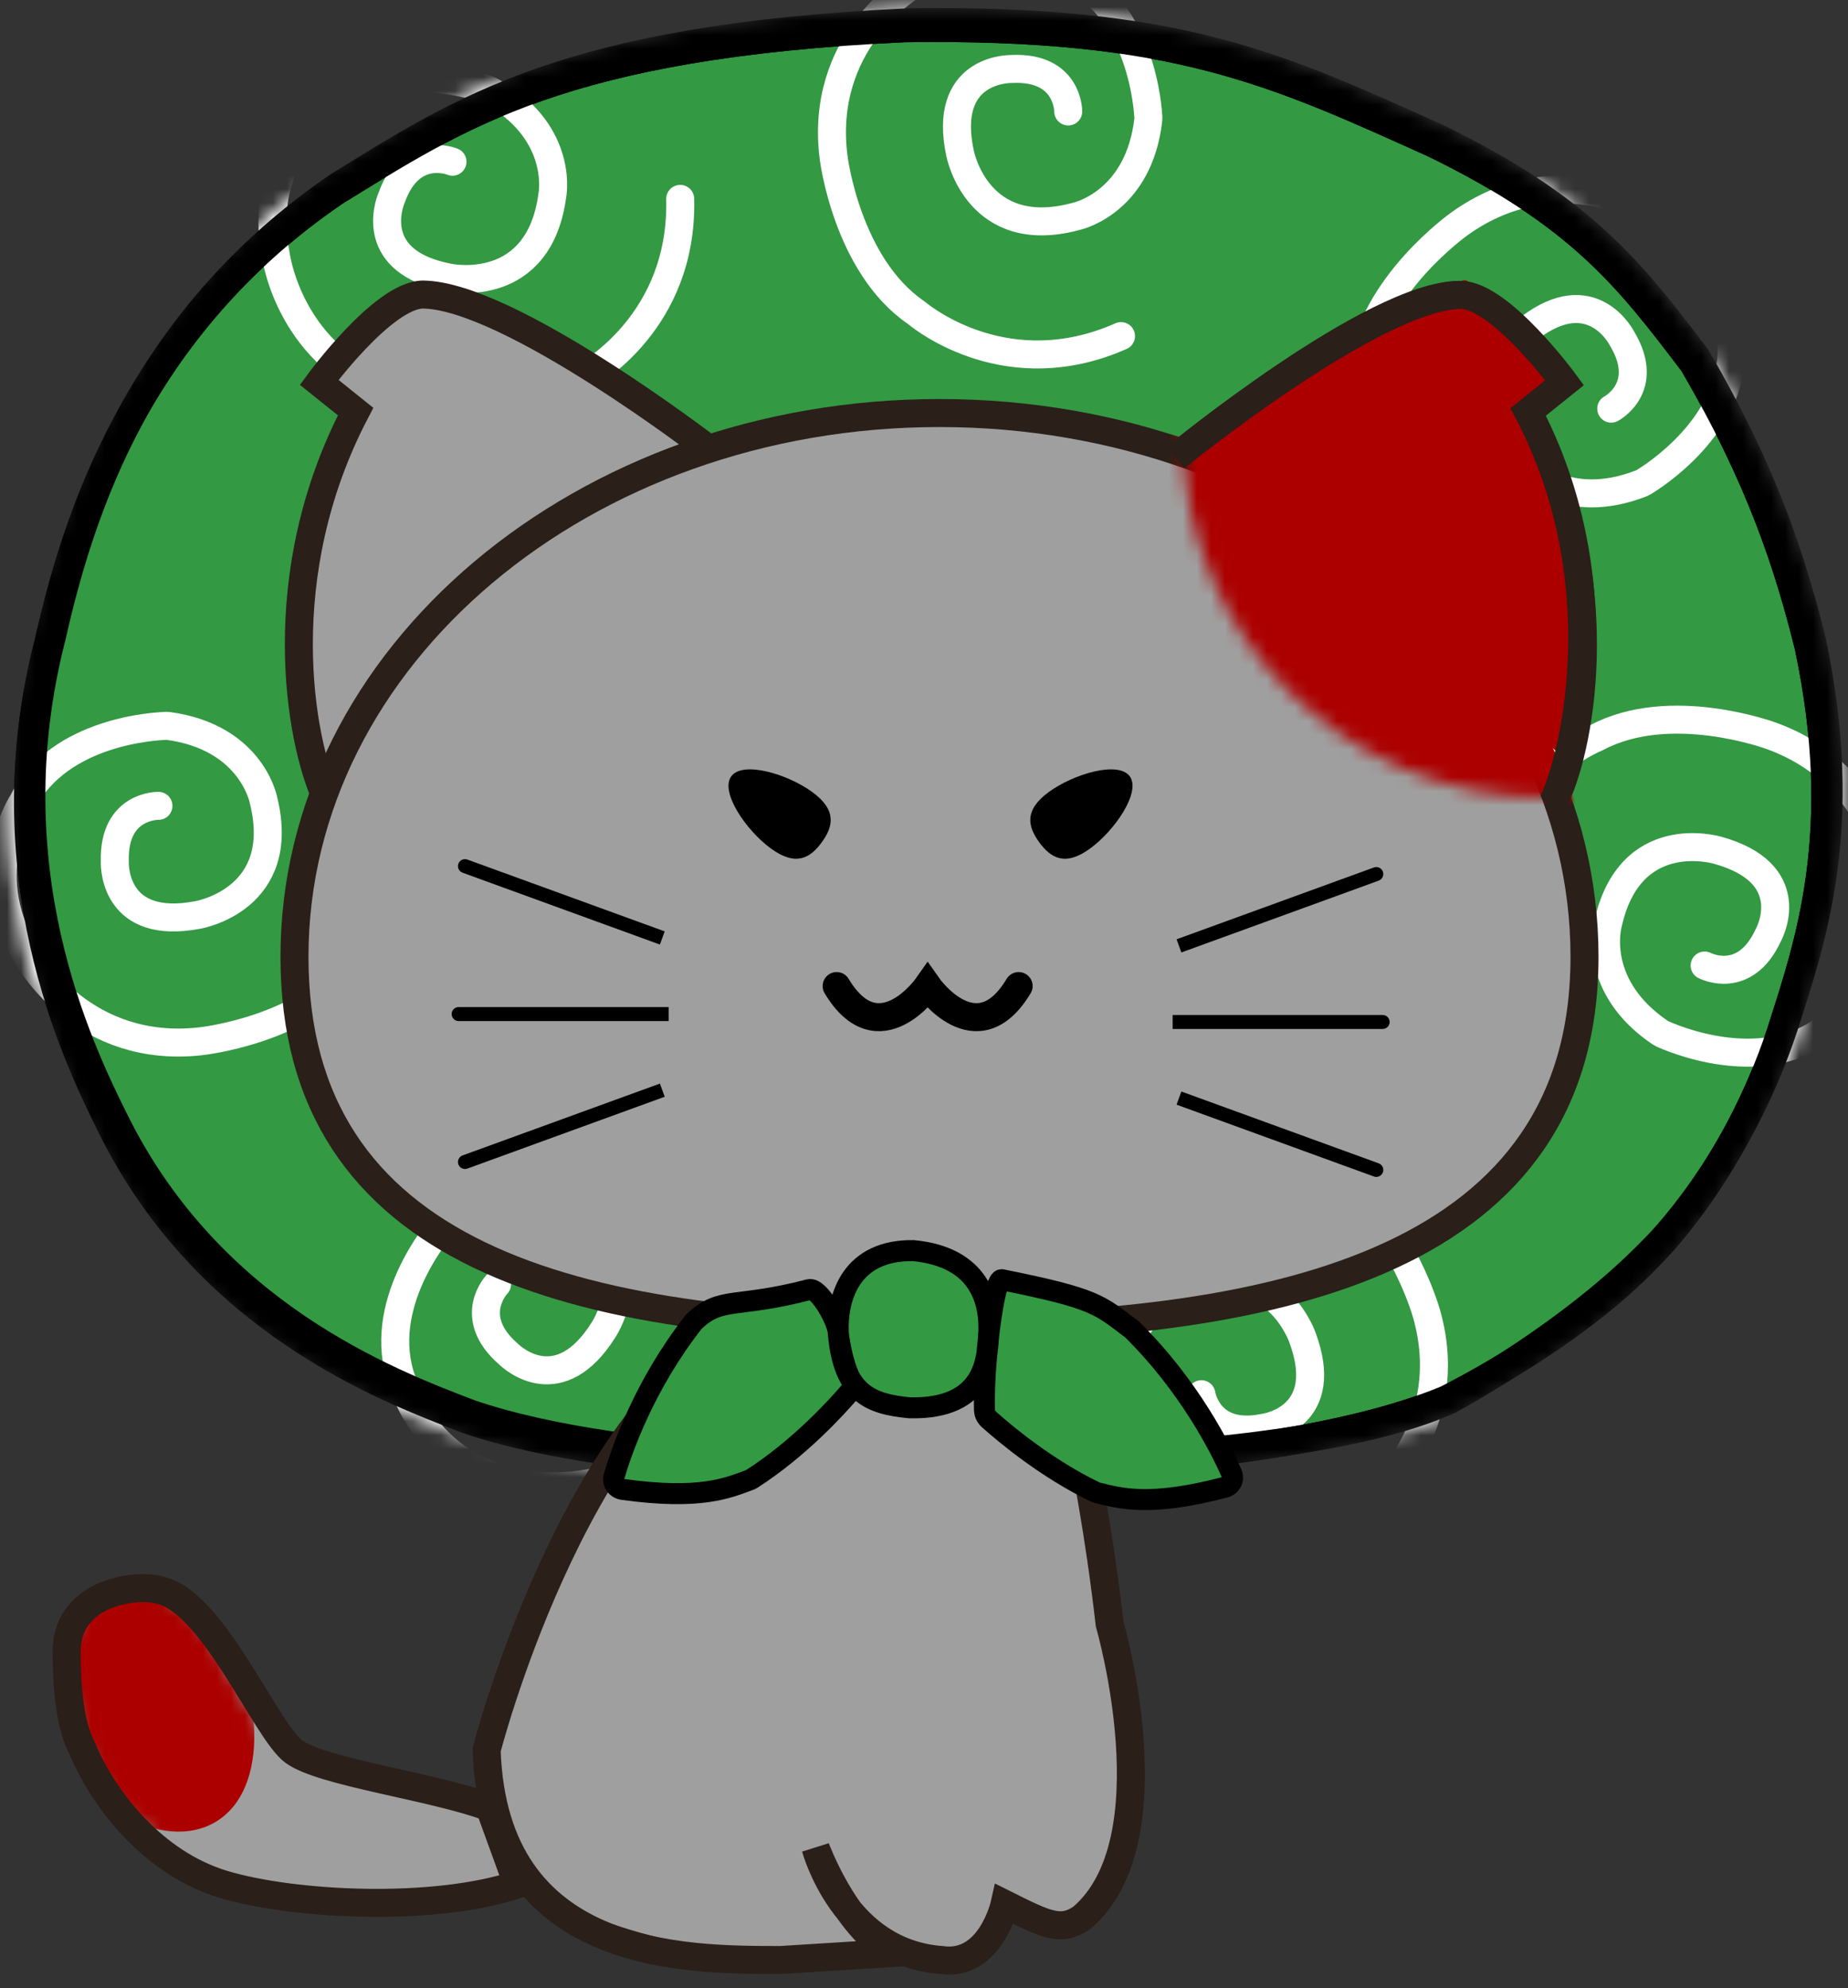 <svg width="132" height="142" viewBox="0 0 132 142" fill="none" xmlns="http://www.w3.org/2000/svg">
<rect x="0" y="0" width="132" height="142" fill="#333333" stroke="none"/>
<mask id="mask0_260_833" style="mask-type:alpha" maskUnits="userSpaceOnUse" x="0" y="0" width="132" height="107">
<path d="M23.918 13.661C32.723 8.265 40.108 3.153 64.533 2.017C83.847 1.732 90.948 5.139 102.308 10.251C112.733 15.322 116.17 19.835 120.661 25.729L120.77 25.872C125.598 34.109 127.586 40.356 129.007 46.038C131.847 59.387 129.007 67.34 127.018 73.59C123.717 83.492 118.018 89.132 117.663 89.477C117.651 89.488 117.64 89.499 117.629 89.511C112.128 95.277 103.716 99.448 103.187 99.707C103.169 99.716 103.152 99.724 103.133 99.731C90.204 105.055 65.368 104.558 64.826 104.547C64.809 104.547 64.823 104.547 64.806 104.547C64.266 104.562 44.774 105.06 33.291 101.14C27.326 98.868 14.829 94.04 8.013 80.407C5.306 74.994 -0.792 62.229 3.468 45.756C5.457 36.951 9.717 23.318 23.918 13.661Z" fill="#339943" stroke="black" stroke-width="3"/>
</mask>
<g mask="url(#mask0_260_833)">
<path d="M23.948 13.689C32.764 8.28 40.159 3.155 64.618 2.017C83.957 1.732 91.067 5.146 102.444 10.271C112.882 15.354 116.324 19.877 120.821 25.785L120.93 25.929C125.765 34.184 127.756 40.446 129.178 46.142C132.022 59.522 129.178 67.494 127.187 73.759C123.881 83.684 118.175 89.337 117.819 89.683C117.807 89.694 117.796 89.705 117.785 89.717C112.277 95.497 103.853 99.678 103.323 99.938C103.305 99.946 103.288 99.954 103.27 99.962C90.323 105.298 65.454 104.8 64.911 104.788C64.894 104.788 64.908 104.788 64.891 104.789C64.351 104.803 44.832 105.302 33.333 101.374C27.36 99.096 14.847 94.257 8.021 80.591C5.311 75.166 -0.796 62.371 3.47 45.859C5.461 37.033 9.727 23.368 23.948 13.689Z" fill="#339943" stroke="#050000" stroke-width="2"/>
<path d="M48.586 14.203C48.8 22.966 42.129 26.715 41.5 27.049C41.465 27.067 41.436 27.084 41.403 27.106C36.413 30.337 29.049 28.32 28.974 28.299C28.972 28.298 28.973 28.298 28.97 28.298C20.996 26.148 19.788 18.803 19.706 18.235C19.702 18.209 19.698 18.187 19.693 18.161C18.4 11.725 22.834 8.19 23.317 7.827C23.347 7.804 23.374 7.782 23.402 7.758C27.698 3.985 34.234 6.186 34.933 6.437C34.976 6.452 35.015 6.471 35.055 6.493C40.09 9.297 39.523 13.515 39.461 13.893C39.458 13.913 39.455 13.931 39.452 13.952C38.502 21.039 32.341 19.878 32.099 19.829C32.091 19.828 32.087 19.827 32.08 19.826C26.251 18.728 27.788 14.576 27.956 14.163C27.966 14.139 27.975 14.117 27.984 14.092C29.353 10.307 32.32 11.55 32.32 11.55" stroke="white" stroke-width="2" stroke-linecap="round"/>
<path d="M80.072 24.005C72.057 27.553 66.042 22.823 65.493 22.37C65.463 22.345 65.436 22.324 65.403 22.302C60.509 18.927 59.557 11.351 59.548 11.274C59.548 11.272 59.548 11.272 59.547 11.27C58.485 3.08 64.809 -0.845 65.302 -1.138C65.325 -1.152 65.344 -1.164 65.366 -1.178C70.818 -4.835 75.78 -2.089 76.301 -1.782C76.333 -1.763 76.363 -1.746 76.397 -1.73C81.526 0.797 81.992 7.678 82.027 8.419C82.029 8.465 82.027 8.508 82.022 8.554C81.357 14.278 77.242 15.367 76.869 15.455C76.849 15.459 76.831 15.464 76.811 15.469C69.899 17.302 68.616 11.165 68.569 10.922C68.567 10.915 68.566 10.911 68.565 10.903C67.35 5.098 71.773 4.93 72.22 4.928C72.246 4.928 72.27 4.927 72.296 4.926C76.317 4.743 76.303 7.96 76.303 7.96" stroke="white" stroke-width="2" stroke-linecap="round"/>
<path d="M102.697 40.053C95.798 34.645 97.147 27.113 97.29 26.415C97.297 26.377 97.303 26.343 97.307 26.304C97.987 20.398 104.227 15.998 104.29 15.953C104.292 15.952 104.292 15.952 104.294 15.951C111.024 11.164 117.46 14.902 117.951 15.2C117.973 15.214 117.993 15.225 118.016 15.237C123.805 18.332 123.714 24.002 123.687 24.606C123.686 24.644 123.685 24.678 123.686 24.715C123.866 30.43 118.011 34.075 117.373 34.454C117.334 34.478 117.295 34.496 117.252 34.513C111.886 36.616 108.991 33.496 108.739 33.208C108.726 33.192 108.713 33.178 108.699 33.163C103.833 27.923 108.648 23.907 108.839 23.751C108.845 23.746 108.849 23.743 108.855 23.738C113.408 19.938 115.635 23.764 115.847 24.157C115.859 24.18 115.871 24.201 115.884 24.223C117.935 27.687 115.088 29.186 115.088 29.186" stroke="white" stroke-width="2" stroke-linecap="round"/>
<path d="M105.788 64.893C106.34 56.145 113.313 52.993 113.969 52.715C114.005 52.7 114.035 52.685 114.07 52.667C119.323 49.884 126.483 52.537 126.556 52.564C126.558 52.565 126.557 52.565 126.56 52.565C134.315 55.404 134.878 62.825 134.91 63.399C134.911 63.425 134.913 63.447 134.916 63.474C135.642 69.998 130.916 73.132 130.403 73.452C130.371 73.472 130.343 73.491 130.313 73.513C125.703 76.896 119.384 74.133 118.711 73.822C118.669 73.803 118.631 73.781 118.593 73.755C113.822 70.523 114.756 66.37 114.851 65.999C114.856 65.979 114.86 65.961 114.865 65.941C116.43 58.964 122.466 60.659 122.703 60.728C122.711 60.73 122.714 60.731 122.722 60.733C128.433 62.336 126.539 66.338 126.335 66.734C126.323 66.757 126.312 66.779 126.301 66.803C124.607 70.454 121.76 68.956 121.76 68.956" stroke="white" stroke-width="2" stroke-linecap="round"/>
<path d="M79.69 84.271C87.086 79.565 93.74 83.343 94.35 83.71C94.384 83.73 94.414 83.746 94.449 83.763C99.793 86.369 101.866 93.718 101.886 93.792C101.887 93.795 101.887 93.794 101.888 93.797C104.162 101.736 98.496 106.562 98.051 106.925C98.031 106.942 98.014 106.957 97.994 106.974C93.15 111.404 87.833 109.431 87.272 109.205C87.238 109.191 87.205 109.179 87.17 109.168C81.721 107.436 80.232 100.701 80.086 99.974C80.077 99.929 80.073 99.886 80.071 99.84C79.874 94.08 83.779 92.388 84.135 92.247C84.154 92.239 84.171 92.232 84.19 92.224C90.751 89.379 92.936 95.255 93.02 95.488C93.022 95.495 93.024 95.499 93.026 95.506C95.095 101.065 90.746 101.892 90.305 101.961C90.279 101.965 90.256 101.969 90.23 101.974C86.281 102.755 85.815 99.572 85.815 99.572" stroke="white" stroke-width="2" stroke-linecap="round"/>
<path d="M43.907 77.536C52.145 80.533 53.203 88.111 53.284 88.819C53.289 88.858 53.294 88.891 53.302 88.93C54.491 94.755 49.927 100.875 49.88 100.938C49.879 100.94 49.879 100.939 49.878 100.941C44.968 107.582 37.689 106.029 37.13 105.898C37.105 105.892 37.082 105.887 37.056 105.883C30.592 104.74 28.917 99.322 28.755 98.74C28.745 98.704 28.735 98.671 28.722 98.636C26.776 93.26 31.208 87.976 31.696 87.417C31.727 87.382 31.758 87.353 31.794 87.323C36.24 83.657 39.961 85.724 40.291 85.92C40.308 85.93 40.324 85.939 40.342 85.949C46.596 89.418 43.267 94.732 43.134 94.94C43.13 94.946 43.127 94.95 43.123 94.956C39.976 99.984 36.67 97.038 36.347 96.731C36.328 96.713 36.311 96.696 36.291 96.679C33.266 94.024 35.505 91.715 35.505 91.715" stroke="white" stroke-width="2" stroke-linecap="round"/>
<path d="M27.436 54.117C30.817 62.204 25.964 68.119 25.499 68.659C25.473 68.689 25.452 68.715 25.429 68.747C21.953 73.57 14.36 74.365 14.282 74.373C14.28 74.373 14.28 74.373 14.278 74.373C6.067 75.265 2.275 68.862 1.992 68.362C1.979 68.339 1.967 68.32 1.953 68.297C-1.589 62.771 1.258 57.866 1.577 57.352C1.596 57.321 1.613 57.291 1.631 57.258C4.263 52.182 11.152 51.859 11.894 51.839C11.94 51.838 11.983 51.841 12.029 51.847C17.738 52.63 18.742 56.767 18.821 57.142C18.826 57.162 18.83 57.18 18.834 57.2C20.523 64.148 14.361 65.304 14.118 65.347C14.11 65.348 14.106 65.349 14.098 65.35C8.269 66.444 8.193 62.018 8.2 61.572C8.201 61.546 8.201 61.522 8.2 61.496C8.101 57.472 11.317 57.553 11.317 57.553" stroke="white" stroke-width="2" stroke-linecap="round"/>
<path d="M80.264 47.3C83.645 55.387 78.792 61.302 78.327 61.842C78.301 61.872 78.28 61.898 78.257 61.93C74.781 66.753 67.188 67.548 67.111 67.556C67.108 67.556 67.109 67.556 67.106 67.556C58.896 68.448 55.103 62.045 54.82 61.545C54.807 61.522 54.795 61.503 54.781 61.481C51.239 55.954 54.087 51.049 54.405 50.535C54.424 50.504 54.442 50.474 54.459 50.441C57.091 45.365 63.98 45.042 64.722 45.022C64.768 45.021 64.812 45.024 64.857 45.03C70.567 45.814 71.57 49.95 71.65 50.325C71.654 50.345 71.658 50.363 71.662 50.383C73.352 57.331 67.189 58.487 66.946 58.53C66.938 58.531 66.934 58.532 66.927 58.533C61.097 59.627 61.021 55.201 61.028 54.755C61.029 54.729 61.029 54.705 61.028 54.679C60.929 50.655 64.145 50.736 64.145 50.736" stroke="white" stroke-width="2" stroke-linecap="round"/>
<path d="M24.188 13.266C33.004 7.857 40.399 2.732 64.858 1.594C84.198 1.309 91.308 4.723 102.684 9.848C113.122 14.931 116.565 19.454 121.061 25.362L121.17 25.506C126.005 33.762 127.996 40.023 129.418 45.719C132.262 59.099 129.418 67.071 127.427 73.336C124.1 83.324 118.342 88.987 118.053 89.266C118.044 89.275 118.037 89.281 118.028 89.29C112.182 95.307 104.043 99.709 103.526 99.986C103.508 99.996 103.492 100.004 103.473 100.012C92.543 104.96 65.434 104.508 65.005 104.5C64.992 104.5 65.006 104.5 64.993 104.5C64.566 104.509 45.106 104.891 33.573 100.951C27.601 98.674 15.087 93.834 8.261 80.168C5.551 74.743 -0.556 61.948 3.71 45.436C5.701 36.611 9.968 22.945 24.188 13.266Z" stroke="black" stroke-width="2"/>
<path d="M23.948 13.689C32.764 8.28 40.159 3.155 64.618 2.017C83.957 1.732 91.067 5.146 102.444 10.271C112.882 15.354 116.324 19.877 120.821 25.785L120.93 25.929C125.765 34.184 127.756 40.446 129.178 46.142C132.022 59.522 129.178 67.494 127.187 73.759C123.881 83.684 118.175 89.337 117.819 89.683C117.807 89.694 117.796 89.705 117.785 89.717C112.277 95.497 103.853 99.678 103.323 99.938C103.305 99.946 103.288 99.954 103.27 99.962C90.323 105.298 65.454 104.8 64.911 104.788C64.894 104.788 64.908 104.788 64.891 104.789C64.351 104.803 44.832 105.302 33.333 101.374C27.36 99.096 14.847 94.257 8.021 80.591C5.311 75.166 -0.796 62.371 3.47 45.859C5.461 37.033 9.727 23.368 23.948 13.689Z" stroke="black" stroke-width="2"/>
</g>
<path d="M5.26 118.519C5.26 118.519 5.76 114.519 9.26 114.019C13.612 113.584 15.76 118.019 15.76 118.019L20.76 125.923L34.26 129.519L35.76 134.019C35.76 134.019 26.76 137.019 17.76 135.019C17.76 135.019 12.76 133.019 8.76 129.519C8.76 129.519 5.26 125.019 5.26 118.519Z" fill="#9F9F9F"/>
<path d="M40.76 109.481C40.76 109.481 46.26 95.981 53.76 94.981C58.76 93.481 74.76 95.481 74.76 95.481C77.26 100.981 80.76 128.481 80.76 128.481C80.26 133.481 78.26 136.481 78.26 136.481C76.76 138.481 72.26 136.481 72.26 136.481C70.26 138.981 68.26 139.981 66.76 138.981C56.76 140.981 47.26 138.981 41.26 136.481C37.26 133.981 34.76 130.981 34.76 125.481C35.76 120.481 38.26 114.981 40.76 109.481Z" fill="#9F9F9F"/>
<path d="M53.26 94.481C40.76 101.48 34.76 124.98 34.76 124.98C35.26 139.98 48.76 139.98 55.76 139.98L63.76 139.48C60.26 137.48 58.26 131.98 58.26 131.98C58.26 131.98 60.26 139.48 67.26 139.98C70.76 140.48 71.76 135.98 71.76 135.98C74.76 137.48 75.76 137.98 77.26 136.98C83.76 131.48 79.26 115.98 79.26 115.98C77.76 102.98 75.26 94.981 75.26 94.981L53.26 94.481Z" stroke="#2A1F19" stroke-width="2"/>
<mask id="mask1_260_833" style="mask-type:alpha" maskUnits="userSpaceOnUse" x="11" y="7" width="111" height="111">
<rect x="11.76" y="7.423" width="110" height="110" fill="#D9D9D9"/>
</mask>
<g mask="url(#mask1_260_833)">
<path d="M49.667 32.672C46.501 30.035 37.532 23.703 30.674 21.065C30.674 21.065 25.398 23.703 23.815 27.397L25.925 29.507C19.594 43.752 23.26 53.923 23.26 53.923" fill="#9F9F9F"/>
<path d="M85.543 31.617C88.709 28.979 97.678 22.648 104.536 20.01C104.536 20.01 109.812 22.648 111.395 26.341L109.285 28.452C116.671 45.335 111.923 54.304 111.923 54.304" fill="#AC0000"/>
<path d="M21.034 68.327C21.034 46.882 41.661 29.498 67.106 29.498C92.552 29.498 113.179 46.882 113.179 68.327C113.179 89.771 91.955 94.84 66.509 94.84C41.065 94.84 21.034 89.771 21.034 68.327Z" fill="#9F9F9F" stroke="#2A1F19" stroke-width="2" stroke-miterlimit="10" stroke-linejoin="round"/>
<path d="M23.286 56.942C21.415 52.875 19.28 41.08 25.401 29.393L22.798 27.306C22.798 27.306 27.338 21.11 30.179 21.035C36.354 21.068 50.722 32.145 50.722 32.145" stroke="#2A1F19" stroke-width="2"/>
<path d="M111.125 56.967C112.997 52.9 115.132 41.105 109.011 29.418L111.614 27.331C111.614 27.331 107.073 21.135 104.233 21.06C98.058 21.093 83.96 32.672 83.96 32.672" stroke="#2A1F19" stroke-width="2"/>
<mask id="mask2_260_833" style="mask-type:alpha" maskUnits="userSpaceOnUse" x="84" y="5" width="53" height="52">
<circle cx="110.341" cy="31.09" r="25.852" fill="#AEAEAE"/>
</mask>
<g mask="url(#mask2_260_833)">
<path d="M21.177 68.327C21.177 46.882 41.804 29.498 67.249 29.498C92.695 29.498 113.322 46.882 113.322 68.327C113.322 89.771 92.098 94.84 66.652 94.84C41.207 94.84 21.177 89.771 21.177 68.327Z" fill="#AC0000" stroke="#AC0000" stroke-width="2" stroke-miterlimit="10" stroke-linejoin="round"/>
<path d="M85.686 31.617C88.851 28.979 97.82 22.648 104.679 20.01C104.679 20.01 109.955 22.648 111.538 26.341L109.427 28.452C116.814 45.335 112.065 54.304 112.065 54.304" fill="#AC0000"/>
<path d="M110.869 57.47C112.74 53.403 115.275 41.106 109.154 29.419L111.757 27.331C111.757 27.331 107.216 21.135 104.376 21.06C98.201 21.094 83.961 32.673 83.961 32.673" stroke="#2A1F19" stroke-width="2"/>
</g>
</g>
<mask id="mask3_260_833" style="mask-type:alpha" maskUnits="userSpaceOnUse" x="4" y="113" width="32" height="23">
<path d="M4.76 117.953C4.76 117.953 5.26 113.953 8.76 113.453C13.112 113.018 15.26 117.453 15.26 117.453L19.76 125.453L33.76 128.953L35.26 133.453C35.26 133.453 26.26 136.453 17.26 134.453C17.26 134.453 12.26 132.453 8.26 128.953C8.26 128.953 4.76 124.453 4.76 117.953Z" fill="#5E5E5E"/>
</mask>
<g mask="url(#mask3_260_833)">
<ellipse cx="8.26" cy="118.356" rx="13.76" ry="7.987" transform="rotate(58.5 8.26 118.356)" fill="#AC0000"/>
</g>
<path d="M20.967 125.08C22.967 126.58 30.967 127.58 34.967 129.08L36.967 134.58C30.967 136.58 20.967 136.08 15.967 134.58C10.967 133.08 7.467 128.58 5.967 125.08C5.467 124.08 4.76 122.461 4.76 117.961C4.76 113.58 9.967 113.08 11.467 113.58C15.26 114.461 18.967 123.58 20.967 125.08Z" stroke="#2A1F19" stroke-width="2"/>
<path d="M32.76 71.923C32.484 71.923 32.26 72.147 32.26 72.423C32.26 72.699 32.484 72.923 32.76 72.923V71.923ZM32.76 72.923H47.76V71.923H32.76V72.923Z" fill="black"/>
<path d="M33.383 61.388C33.123 61.293 32.837 61.427 32.742 61.686C32.648 61.946 32.781 62.233 33.041 62.327L33.383 61.388ZM33.041 62.327L47.136 67.458L47.478 66.518L33.383 61.388L33.041 62.327Z" fill="black"/>
<path d="M33.041 82.518C32.781 82.613 32.648 82.9 32.742 83.159C32.837 83.419 33.123 83.553 33.383 83.458L33.041 82.518ZM33.383 83.458L47.478 78.328L47.136 77.388L33.041 82.518L33.383 83.458Z" fill="black"/>
<path d="M98.76 72.488C99.036 72.488 99.26 72.712 99.26 72.988C99.26 73.264 99.036 73.488 98.76 73.488V72.488ZM98.76 73.488H83.76V72.488H98.76V73.488Z" fill="black"/>
<path d="M98.137 61.953C98.396 61.859 98.683 61.992 98.778 62.252C98.872 62.511 98.738 62.798 98.479 62.893L98.137 61.953ZM98.479 62.893L84.383 68.023L84.041 67.083L98.137 61.953L98.479 62.893Z" fill="black"/>
<path d="M98.479 83.084C98.738 83.178 98.872 83.465 98.778 83.725C98.683 83.984 98.396 84.118 98.137 84.024L98.479 83.084ZM98.137 84.024L84.041 78.893L84.383 77.954L98.479 83.084L98.137 84.024Z" fill="black"/>
<path d="M52.232 55.444C53.044 54.328 56.229 55.262 58.015 56.563C59.8 57.863 59.511 59.037 58.698 60.154C57.886 61.27 56.857 61.905 55.071 60.604C53.285 59.304 51.419 56.56 52.232 55.444Z" fill="black"/>
<path d="M80.698 55.444C79.885 54.328 76.701 55.262 74.915 56.563C73.129 57.863 73.418 59.037 74.231 60.154C75.044 61.27 76.073 61.905 77.859 60.604C79.644 59.304 81.511 56.56 80.698 55.444Z" fill="black"/>
<path d="M59.76 70.423C62.76 75.423 66.26 70.423 66.26 70.423C66.26 70.423 69.76 75.423 72.76 70.423" stroke="black" stroke-width="2" stroke-linecap="round"/>
<path d="M59.881 95.25C59.746 92.522 60.877 89.252 65.243 89.317C69.97 89.773 70.855 92.962 70.596 95.653C70.485 96.806 70.508 100.688 64.957 100.541C62.2 100.275 60.261 99.555 59.881 95.25Z" fill="#339943"/>
<path d="M49.556 94.401C51.485 92.538 52.528 93.482 57.785 92.105C58.531 91.909 59.913 94.496 59.881 95.25C59.881 95.25 60.121 97.361 60.786 98.551C60.938 98.823 60.913 99.157 60.711 99.394C59.803 100.454 57.107 103.434 53.71 105.613C53.663 105.643 53.614 105.668 53.562 105.687C52 106.276 50.007 107.138 44.48 106.371C44.028 106.309 43.733 105.882 43.858 105.454C44.392 103.624 46.008 98.92 49.556 94.401Z" fill="#339943"/>
<path d="M80.857 94.942C78.501 93.174 78.325 92.755 71.56 91.394C71.09 91.3 70.625 95.186 70.596 95.653C70.583 95.862 70.262 98.288 70.319 100.683C70.325 100.948 70.441 101.197 70.639 101.373C71.827 102.434 74.762 104.886 78.224 106.554C78.274 106.578 78.326 106.597 78.38 106.61C80.008 107.011 82.099 107.632 87.481 106.222C87.922 106.107 88.158 105.648 87.977 105.238C87.204 103.486 84.977 99.008 80.857 94.942Z" fill="#339943"/>
<path d="M59.881 95.25C59.746 92.522 60.877 89.252 65.243 89.317C69.97 89.773 70.855 92.962 70.596 95.653M59.881 95.25C60.261 99.555 62.2 100.275 64.957 100.541C70.508 100.688 70.485 96.806 70.596 95.653M59.881 95.25C59.881 95.25 60.121 97.361 60.786 98.551C60.938 98.823 60.913 99.157 60.711 99.394C59.803 100.454 57.107 103.434 53.71 105.613C53.663 105.643 53.614 105.668 53.562 105.687C52 106.276 50.007 107.138 44.48 106.371C44.028 106.309 43.733 105.882 43.858 105.454C44.392 103.624 46.008 98.92 49.556 94.401C51.485 92.538 52.528 93.482 57.785 92.105C58.531 91.909 59.913 94.496 59.881 95.25ZM70.596 95.653C70.583 95.862 70.262 98.288 70.319 100.683C70.325 100.948 70.441 101.197 70.639 101.373C71.827 102.434 74.762 104.886 78.224 106.554C78.274 106.578 78.326 106.597 78.38 106.61C80.008 107.011 82.099 107.632 87.481 106.222C87.922 106.107 88.158 105.648 87.977 105.238C87.204 103.486 84.977 99.008 80.857 94.942C78.501 93.174 78.325 92.755 71.56 91.394C71.09 91.3 70.625 95.186 70.596 95.653Z" stroke="black" stroke-width="1.5" stroke-linecap="round"/>
</svg>
